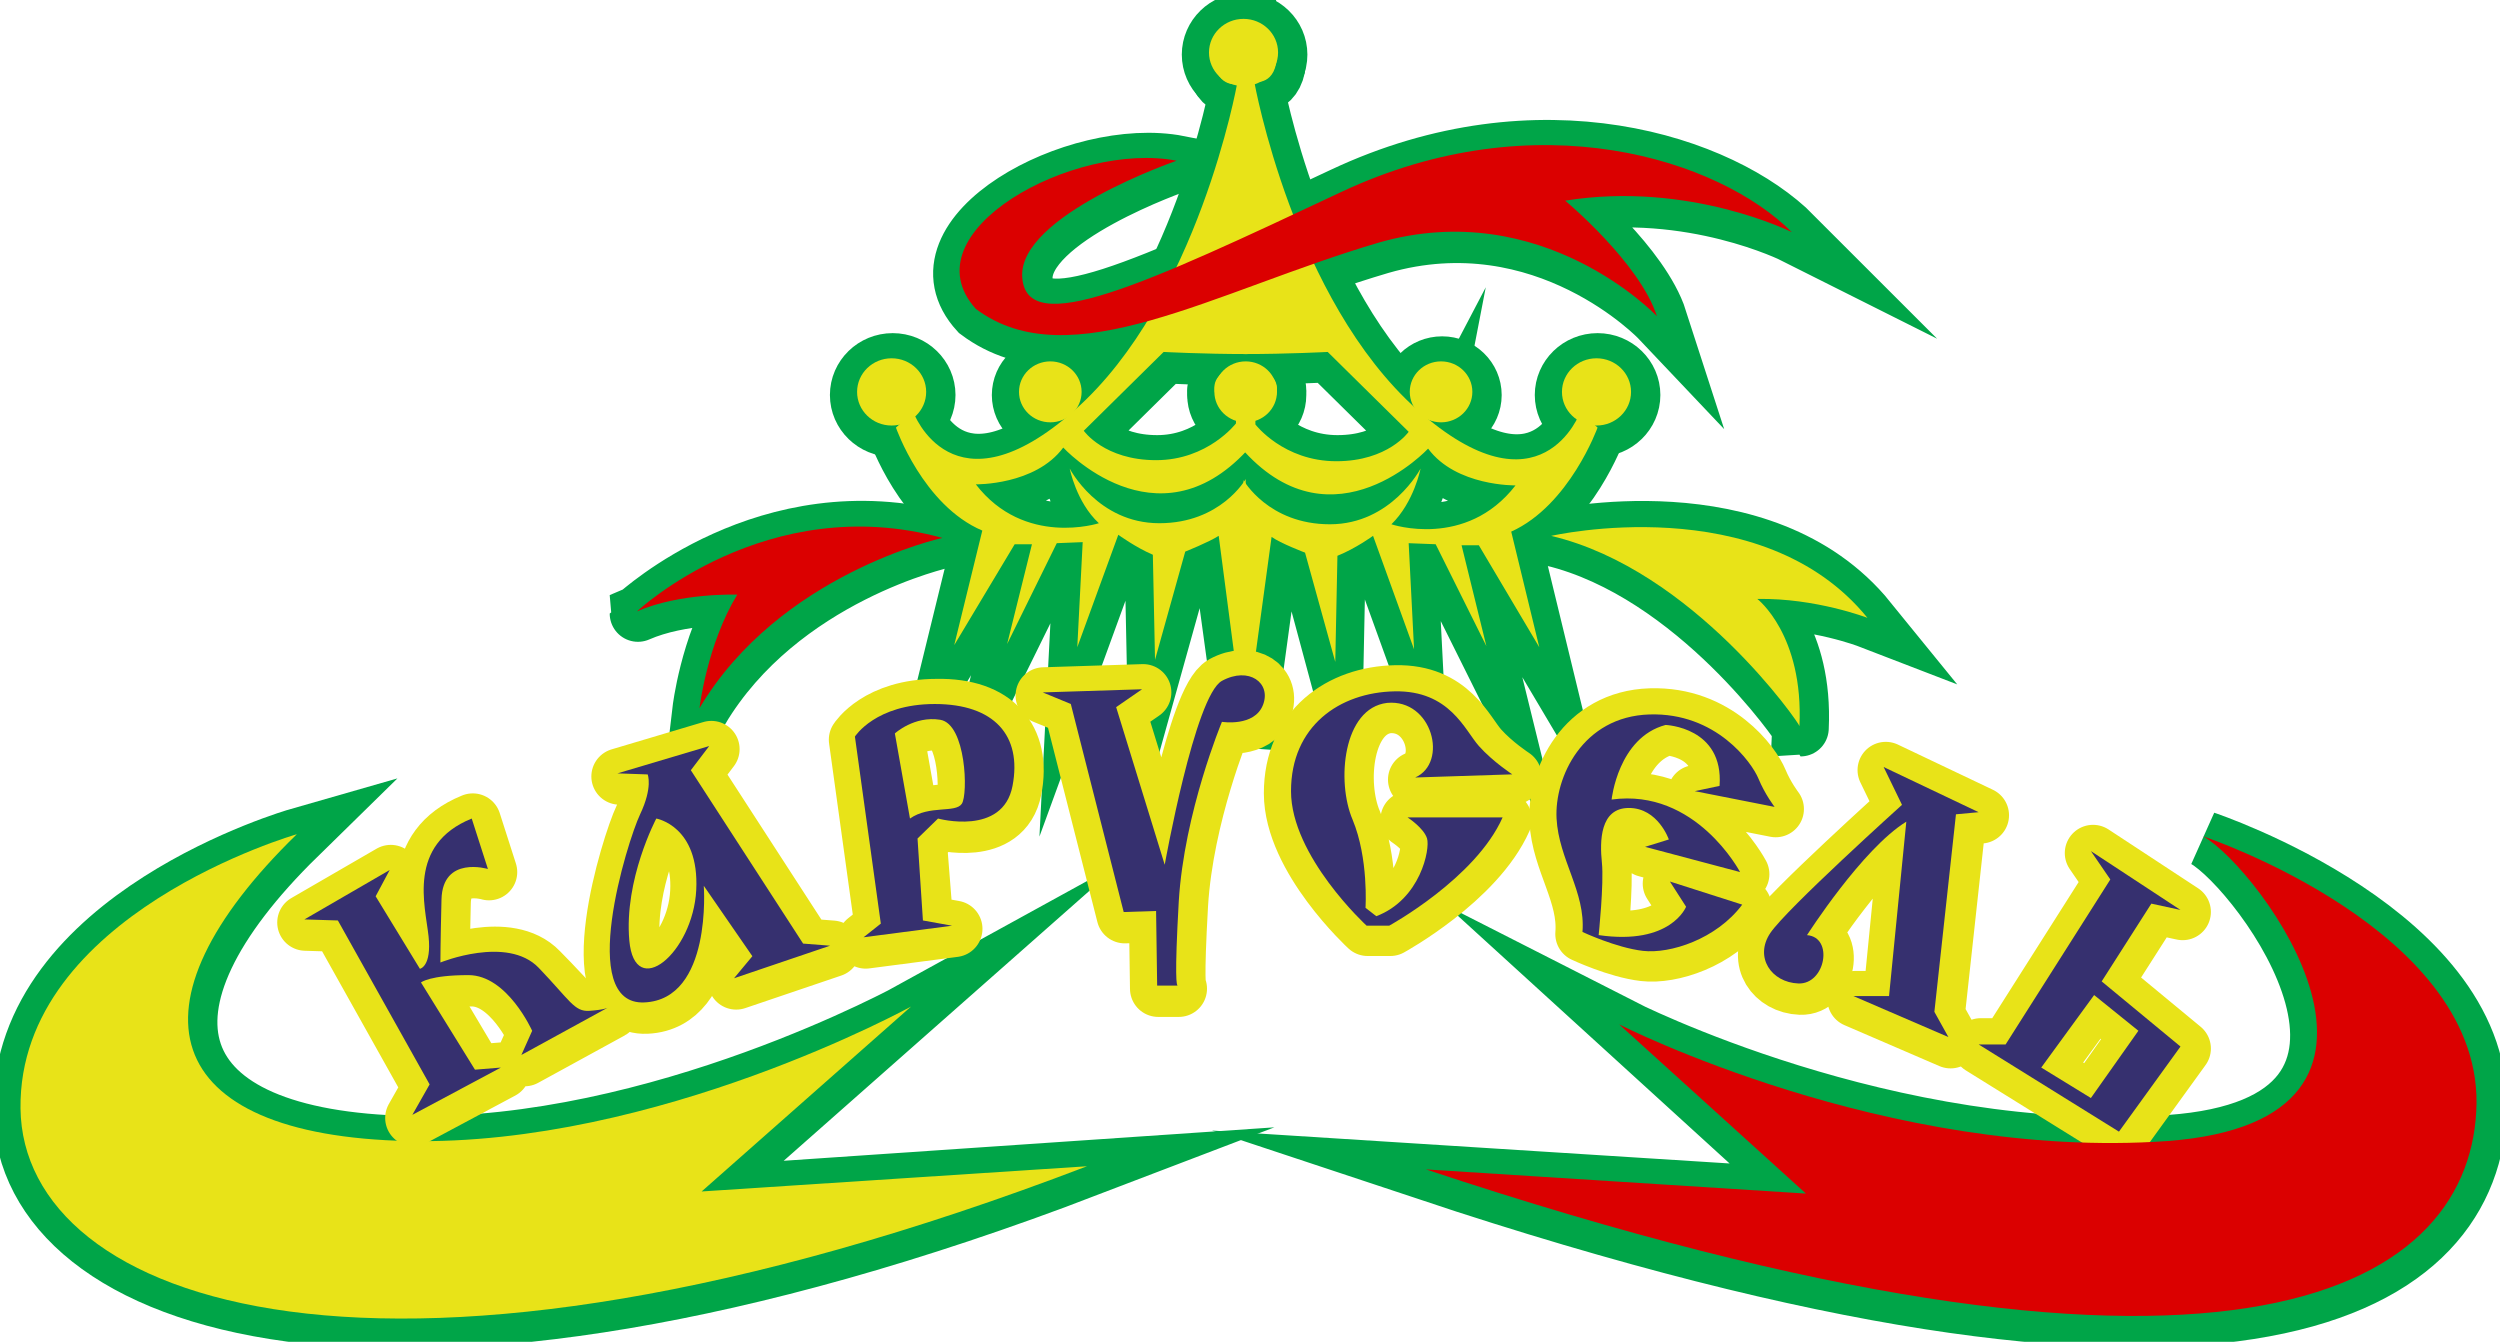 <svg width="177" height="95" viewBox="0 0 177 95" fill="none" xmlns="http://www.w3.org/2000/svg">
    <g clip-path="url(#clip0_367_152)">
        <path d="M88.271 52.67V34.146C88.271 34.146 86.513 37.27 82.157 37.27C77.8 37.27 75.813 33.402 75.813 33.402C75.813 33.402 76.272 35.783 77.877 37.27C77.877 37.27 72.604 38.981 69.165 34.518C69.165 34.518 73.368 34.592 75.355 31.914C75.355 31.914 81.927 39.056 88.347 32.137V25.963C88.347 25.963 86.054 26.26 86.054 27.674C86.054 29.087 87.583 29.31 87.583 29.31V30.203C87.583 30.203 85.596 32.807 81.927 32.807C78.259 32.807 76.807 30.724 76.807 30.724L82.462 25.144C82.462 25.144 85.29 25.293 88.347 25.293V1.859C88.347 1.859 86.054 1.859 86.054 4.166C86.054 6.472 87.659 6.174 87.659 6.174C87.659 6.174 84.908 21.499 76.196 29.236C67.483 36.973 64.732 29.385 64.732 29.385L63.433 30.501C63.433 30.501 65.343 36.006 69.547 37.791L67.56 45.9L71.839 38.758H73.062L71.304 45.826L74.82 38.684L76.654 38.61L76.272 46.049L79.176 38.089C79.176 38.089 80.399 38.981 81.622 39.502L81.775 46.942L83.915 39.279C83.915 39.279 85.596 38.61 86.284 38.163L88.271 52.67Z" stroke="#00A548" stroke-width="4" stroke-miterlimit="10"></path>
        <path d="M63.203 30.347C64.554 30.347 65.649 29.281 65.649 27.966C65.649 26.652 64.554 25.586 63.203 25.586C61.853 25.586 60.758 26.652 60.758 27.966C60.758 29.281 61.853 30.347 63.203 30.347Z" stroke="#00A548" stroke-width="4" stroke-miterlimit="10"></path>
        <path d="M74.438 30.127C75.662 30.127 76.654 29.161 76.654 27.97C76.654 26.778 75.662 25.812 74.438 25.812C73.214 25.812 72.222 26.778 72.222 27.97C72.222 29.161 73.214 30.127 74.438 30.127Z" stroke="#00A548" stroke-width="4" stroke-miterlimit="10"></path>
        <path d="M88.117 52.819V34.146C88.117 34.146 89.875 37.271 94.231 37.271C98.587 37.271 100.651 33.328 100.651 33.328C100.651 33.328 100.192 35.709 98.587 37.271C98.587 37.271 103.861 39.056 107.376 34.518C107.376 34.518 103.173 34.593 101.186 31.915C101.186 31.915 94.537 39.056 88.194 32.138V25.963C88.194 25.963 90.486 26.261 90.486 27.674C90.486 29.088 88.958 29.311 88.958 29.311V30.203C88.958 30.203 90.945 32.807 94.69 32.807C98.434 32.807 99.81 30.724 99.81 30.724L94.078 25.07C94.078 25.07 91.251 25.219 88.194 25.219V1.711C88.194 1.711 90.486 1.711 90.486 4.017C90.486 6.323 88.881 6.026 88.881 6.026C88.881 6.026 91.633 21.425 100.422 29.236C109.21 37.048 111.962 29.385 111.962 29.385L113.108 30.501C113.108 30.501 111.121 36.006 106.994 37.866L108.981 46.049L104.701 38.833H103.479L105.236 45.975L101.644 38.759L99.734 38.684L100.116 46.198L97.212 38.164C97.212 38.164 95.989 39.056 94.69 39.577L94.537 47.091L92.473 39.428C92.473 39.428 90.716 38.759 90.104 38.312L88.117 52.819Z" stroke="#00A548" stroke-width="4" stroke-miterlimit="10"></path>
        <path d="M113.109 30.347C114.459 30.347 115.554 29.281 115.554 27.966C115.554 26.652 114.459 25.586 113.109 25.586C111.758 25.586 110.663 26.652 110.663 27.966C110.663 29.281 111.758 30.347 113.109 30.347Z" stroke="#00A548" stroke-width="4" stroke-miterlimit="10"></path>
        <path d="M102.103 30.127C103.327 30.127 104.319 29.161 104.319 27.97C104.319 26.778 103.327 25.812 102.103 25.812C100.879 25.812 99.887 26.778 99.887 27.97C99.887 29.161 100.879 30.127 102.103 30.127Z" stroke="#00A548" stroke-width="4" stroke-miterlimit="10"></path>
        <path d="M88.27 30.127C89.494 30.127 90.486 29.161 90.486 27.97C90.486 26.778 89.494 25.812 88.27 25.812C87.046 25.812 86.054 26.778 86.054 27.97C86.054 29.161 87.046 30.127 88.27 30.127Z" stroke="#00A548" stroke-width="4" stroke-miterlimit="10"></path>
        <path d="M88.118 6.246C89.468 6.246 90.563 5.18 90.563 3.865C90.563 2.55 89.468 1.484 88.118 1.484C86.767 1.484 85.672 2.55 85.672 3.865C85.672 5.18 86.767 6.246 88.118 6.246Z" stroke="#00A548" stroke-width="4" stroke-miterlimit="10"></path>
        <path d="M83.456 11.599C83.456 11.599 72.221 15.467 72.527 19.856C72.833 24.246 81.163 20.377 95.072 13.831C108.982 7.284 121.898 11.524 127.018 16.657C127.018 16.657 119.758 13.012 110.969 14.426C110.969 14.426 116.242 18.815 117.465 22.609C117.465 22.609 109.364 14.054 97.747 17.401C86.131 20.823 75.89 27.073 69.241 22.088C64.273 16.657 76.195 10.185 83.456 11.599Z" stroke="#00A548" stroke-width="4" stroke-miterlimit="10"></path>
        <path d="M66.795 38.233C66.795 38.233 55.255 40.762 49.6 50.285C49.6 50.285 50.135 45.747 52.275 42.25C52.275 42.25 48.224 42.101 45.167 43.44C45.167 43.515 54.338 34.885 66.795 38.233Z" stroke="#00A548" stroke-width="4" stroke-miterlimit="10"></path>
        <path d="M109.898 38.09C109.898 38.09 124.801 34.667 132.291 43.892C132.291 43.892 128.623 42.479 124.496 42.553C124.496 42.553 127.782 45.083 127.476 51.555C127.553 51.555 120.063 40.544 109.898 38.09Z" stroke="#00A548" stroke-width="4" stroke-miterlimit="10"></path>
        <path d="M156.135 59.438C156.135 59.438 176.235 66.133 175.471 78.928C174.707 91.724 157.74 101.842 101.109 83.02L128.011 84.731L114.789 72.68C114.789 72.68 133.743 82.351 153.613 80.937C173.331 79.524 160.033 61.669 156.135 59.438Z" stroke="#00A548" stroke-width="4" stroke-miterlimit="10"></path>
        <path d="M21.093 59.211C21.093 59.211 1.375 64.865 1.528 78.627C1.681 92.39 27.054 101.838 77.036 82.719L49.752 84.579L64.579 71.486C64.579 71.486 46.619 81.38 28.965 81.008C11.311 80.636 8.636 71.411 21.093 59.211Z" stroke="#00A548" stroke-width="4" stroke-miterlimit="10"></path>
        <path d="M38.212 68.736C35.996 66.43 31.258 68.364 31.258 68.364C31.258 68.364 31.258 67.025 31.334 63.9C31.41 60.776 34.62 61.743 34.62 61.743L33.474 58.172C28.888 60.032 30.188 64.347 30.417 66.504C30.646 68.661 29.805 68.81 29.805 68.81L26.672 63.677L27.666 61.817L21.628 65.314L23.997 65.388L30.493 76.993L29.27 79.151L35.537 75.803L33.703 75.952L30.035 69.777C30.035 69.777 30.646 69.256 33.397 69.256C36.149 69.256 37.906 73.199 37.906 73.199L37.142 74.91L43.256 71.563C43.256 71.563 43.027 71.711 41.957 71.786C40.887 71.86 40.505 71.042 38.212 68.736Z" stroke="#E8E318" stroke-width="4" stroke-miterlimit="10" stroke-linecap="round" stroke-linejoin="round"></path>
        <path d="M49.065 54.75L50.364 53.039L43.868 54.973L46.008 55.048C46.008 55.048 46.39 55.94 45.473 57.875C44.556 59.809 40.964 71.414 45.779 71.191C50.593 70.968 49.982 62.933 49.982 62.933L53.421 67.918L52.122 69.48L58.923 67.174L57.013 67.025L49.065 54.75ZM49.447 63.157C49.218 67.62 45.014 71.042 44.709 66.727C44.403 62.413 46.619 58.098 46.619 58.098C46.619 58.098 49.676 58.693 49.447 63.157Z" stroke="#E8E318" stroke-width="4" stroke-miterlimit="10" stroke-linecap="round" stroke-linejoin="round"></path>
        <path d="M66.336 50.064C62.133 50.064 60.681 52.37 60.681 52.37L62.515 65.612L61.292 66.579L67.559 65.761L65.495 65.389L65.037 59.587L66.489 58.173C66.489 58.173 71.074 59.438 71.762 55.867C72.45 52.296 70.463 49.99 66.336 50.064ZM68.17 57.132C67.712 57.801 65.878 57.206 64.502 58.173L63.432 52.147C63.432 52.147 64.808 50.883 66.642 51.18C68.476 51.478 68.629 56.462 68.17 57.132Z" stroke="#E8E318" stroke-width="4" stroke-miterlimit="10" stroke-linecap="round" stroke-linejoin="round"></path>
        <path d="M86.589 48.424C84.678 49.465 82.538 61.443 82.538 61.443L79.099 50.283L80.933 49.019C80.933 49.019 73.979 49.242 73.902 49.242L75.889 50.06L79.634 64.79L81.927 64.716L82.003 69.998H83.456C83.379 69.998 83.226 69.477 83.532 64.046C83.914 57.723 86.589 51.325 86.589 51.325C86.589 51.325 88.882 51.697 89.493 50.135C90.104 48.572 88.499 47.382 86.589 48.424Z" stroke="#E8E318" stroke-width="4" stroke-miterlimit="10" stroke-linecap="round" stroke-linejoin="round"></path>
        <path d="M100.269 55.195L107.148 54.972C107.148 54.972 105.772 54.08 104.778 52.964C103.785 51.848 102.715 49.021 98.817 49.095C94.92 49.17 91.481 51.55 91.481 56.163C91.481 60.775 96.83 65.685 96.83 65.685H98.435C98.435 65.685 104.549 62.337 106.46 58.022H99.734C99.734 58.022 100.881 58.766 101.11 59.51C101.339 60.254 100.651 63.825 97.518 65.015L96.754 64.42C96.754 64.42 96.983 60.924 95.837 58.171C94.69 55.493 95.149 50.285 98.282 49.913C101.492 49.69 102.638 54.228 100.269 55.195Z" stroke="#E8E318" stroke-width="4" stroke-miterlimit="10" stroke-linecap="round" stroke-linejoin="round"></path>
        <path d="M119.452 64.345C119.452 64.345 118.382 67.098 113.261 66.354C113.261 66.354 113.643 62.708 113.49 61.221C113.338 59.733 113.338 57.352 115.401 57.352C117.465 57.352 118.229 59.584 118.229 59.584L116.547 60.105L123.273 61.89C123.273 61.89 120.139 55.939 114.178 56.757C114.178 56.757 114.637 52.368 118 51.475C118 51.475 122.126 51.624 121.821 55.79L120.063 56.162L125.718 57.278C125.718 57.278 125.031 56.385 124.572 55.269C124.114 54.153 121.591 50.582 116.853 50.731C112.115 50.88 110.128 55.195 110.281 58.096C110.433 60.997 112.344 63.303 112.115 66.13C112.115 66.13 114.484 67.246 116.395 67.469C118.305 67.693 121.591 66.651 123.426 64.196L118.305 62.56L119.452 64.345Z" stroke="#E8E318" stroke-width="4" stroke-miterlimit="10" stroke-linecap="round" stroke-linejoin="round"></path>
        <path d="M140.239 57.722L133.514 54.523L134.813 57.202C134.813 57.202 126.636 64.567 125.489 66.278C124.343 67.989 125.566 69.774 127.477 69.848C129.387 69.923 129.999 66.575 128.088 66.426C128.088 66.426 131.986 60.326 135.119 58.392L133.896 70.741H131.374L138.1 73.642L137.106 71.857L138.635 57.871L140.239 57.722Z" stroke="#E8E318" stroke-width="4" stroke-miterlimit="10" stroke-linecap="round" stroke-linejoin="round"></path>
        <path d="M152.467 64.118L154.531 64.564L148.187 60.398L149.563 62.407L142.15 74.087H140.239L150.174 80.261L154.531 74.236L148.952 69.623L152.467 64.118ZM151.474 73.194L148.111 77.955L144.595 75.798L148.34 70.665L151.474 73.194Z" stroke="#E8E318" stroke-width="4" stroke-miterlimit="10" stroke-linecap="round" stroke-linejoin="round"></path>
        <path d="M88.194 52.518V33.919C88.194 33.919 86.436 37.044 82.08 37.044C77.724 37.044 75.737 33.175 75.737 33.175C75.737 33.175 76.196 35.556 77.8 37.044C77.8 37.044 72.527 38.755 69.088 34.291C69.088 34.291 73.291 34.366 75.278 31.688C75.278 31.688 81.851 38.829 88.271 31.911V25.736C88.271 25.736 85.978 26.034 85.978 27.447C85.978 28.861 87.507 29.084 87.507 29.084V29.977C87.507 29.977 85.519 32.58 81.851 32.58C78.183 32.58 76.731 30.497 76.731 30.497L82.386 24.918C82.386 24.918 85.214 25.067 88.271 25.067V1.633C88.271 1.633 85.978 1.633 85.978 3.939C85.978 6.245 87.583 5.948 87.583 5.948C87.583 5.948 84.832 21.273 76.119 29.009C67.407 36.746 64.655 29.158 64.655 29.158L63.433 30.274C63.433 30.274 65.343 35.779 69.547 37.565L67.56 45.673L71.839 38.532H73.062L71.304 45.599L74.82 38.457L76.654 38.383L76.272 45.822L79.176 37.862C79.176 37.862 80.399 38.755 81.622 39.276L81.775 46.715L83.915 39.053C83.915 39.053 85.596 38.383 86.284 37.937L88.194 52.518Z" fill="#E8E318"></path>
        <path d="M63.127 30.128C64.478 30.128 65.573 29.062 65.573 27.748C65.573 26.433 64.478 25.367 63.127 25.367C61.777 25.367 60.682 26.433 60.682 27.748C60.682 29.062 61.777 30.128 63.127 30.128Z" fill="#E8E318"></path>
        <path d="M74.362 29.901C75.586 29.901 76.578 28.935 76.578 27.743C76.578 26.552 75.586 25.586 74.362 25.586C73.138 25.586 72.145 26.552 72.145 27.743C72.145 28.935 73.138 29.901 74.362 29.901Z" fill="#E8E318"></path>
        <path d="M88.041 52.592V33.994C88.041 33.994 89.799 37.119 94.155 37.119C98.511 37.119 100.575 33.176 100.575 33.176C100.575 33.176 100.116 35.556 98.511 37.119C98.511 37.119 103.785 38.904 107.3 34.366C107.3 34.366 103.097 34.441 101.11 31.762C101.11 31.762 94.461 38.904 88.117 31.985V25.811C88.117 25.811 90.41 26.108 90.41 27.522C90.41 28.935 88.882 29.159 88.882 29.159V30.051C88.882 30.051 90.869 32.655 94.614 32.655C98.282 32.655 99.734 30.572 99.734 30.572L94.002 24.918C94.002 24.918 91.174 25.067 88.117 25.067V1.484C88.117 1.484 90.41 1.484 90.41 3.791C90.41 6.097 88.805 5.799 88.805 5.799C88.805 5.799 91.557 21.198 100.345 29.01C109.134 36.821 111.886 29.159 111.886 29.159L113.108 30.274C113.108 30.274 111.121 35.78 106.994 37.639L108.981 45.823L104.702 38.606H103.479L105.237 45.748L101.645 38.532L99.734 38.458L100.116 45.971L97.212 37.937C97.212 37.937 95.989 38.83 94.69 39.35L94.537 46.864L92.397 39.127C92.397 39.127 90.639 38.458 90.028 38.011L88.041 52.592Z" fill="#E8E318"></path>
        <path d="M113.033 30.128C114.383 30.128 115.478 29.062 115.478 27.748C115.478 26.433 114.383 25.367 113.033 25.367C111.682 25.367 110.587 26.433 110.587 27.748C110.587 29.062 111.682 30.128 113.033 30.128Z" fill="#E8E318"></path>
        <path d="M102.027 29.901C103.251 29.901 104.243 28.935 104.243 27.743C104.243 26.552 103.251 25.586 102.027 25.586C100.803 25.586 99.811 26.552 99.811 27.743C99.811 28.935 100.803 29.901 102.027 29.901Z" fill="#E8E318"></path>
        <path d="M88.194 29.901C89.418 29.901 90.41 28.935 90.41 27.743C90.41 26.552 89.418 25.586 88.194 25.586C86.97 25.586 85.978 26.552 85.978 27.743C85.978 28.935 86.97 29.901 88.194 29.901Z" fill="#E8E318"></path>
        <path d="M88.041 6.097C89.392 6.097 90.487 5.031 90.487 3.717C90.487 2.402 89.392 1.336 88.041 1.336C86.691 1.336 85.596 2.402 85.596 3.717C85.596 5.031 86.691 6.097 88.041 6.097Z" fill="#E8E318"></path>
        <path d="M83.303 11.38C83.303 11.38 72.068 15.248 72.374 19.638C72.68 24.027 81.01 20.158 94.919 13.612C108.829 7.065 121.744 11.306 126.865 16.439C126.865 16.439 119.604 12.793 110.816 14.207C110.816 14.207 116.089 18.596 117.312 22.39C117.312 22.39 109.211 13.835 97.594 17.183C85.978 20.605 75.737 26.854 69.088 21.869C64.196 16.439 76.042 9.967 83.303 11.38Z" fill="#DB0000"></path>
        <path d="M66.719 38.084C66.719 38.084 55.179 40.613 49.523 50.136C49.523 50.136 50.058 45.597 52.198 42.101C52.198 42.101 48.148 41.952 45.091 43.291C45.091 43.291 54.262 34.662 66.719 38.084Z" fill="#DB0000"></path>
        <path d="M109.822 37.941C109.822 37.941 124.725 34.519 132.215 43.744C132.215 43.744 128.546 42.33 124.419 42.405C124.419 42.405 127.706 44.934 127.4 51.406C127.476 51.332 119.91 40.322 109.822 37.941Z" fill="#E8E318"></path>
        <path d="M155.983 59.211C155.983 59.211 176.083 65.906 175.318 78.702C174.631 91.498 157.588 101.615 100.957 82.794L127.859 84.505L114.637 72.527C114.637 72.527 133.59 82.198 153.461 80.785C173.255 79.297 159.957 61.443 155.983 59.211Z" fill="#DB0000"></path>
        <path d="M21.017 59.062C21.017 59.062 1.299 64.716 1.452 78.479C1.605 92.242 26.978 101.69 76.96 82.571L49.676 84.356L64.503 71.263C64.503 71.263 46.543 81.157 28.889 80.785C11.234 80.413 8.56 71.189 21.017 59.062Z" fill="#E8E318"></path>
        <path d="M38.136 68.517C35.92 66.211 31.181 68.145 31.181 68.145C31.181 68.145 31.181 66.806 31.258 63.681C31.334 60.557 34.544 61.524 34.544 61.524L33.398 57.953C28.812 59.813 30.111 64.128 30.341 66.285C30.57 68.443 29.729 68.591 29.729 68.591L26.596 63.458L27.589 61.598L21.552 65.095L23.921 65.169L30.417 76.775L29.194 78.932L35.461 75.584L33.627 75.733L29.806 69.558C29.806 69.558 30.417 69.038 33.168 69.038C35.92 69.038 37.677 72.981 37.677 72.981L36.913 74.692L43.027 71.344C43.027 71.344 42.798 71.493 41.728 71.567C40.658 71.641 40.352 70.823 38.136 68.517Z" fill="#36306F"></path>
        <path d="M48.911 54.531L50.211 52.82L43.715 54.755L45.854 54.829C45.854 54.829 46.236 55.722 45.319 57.656C44.402 59.59 40.81 71.195 45.625 70.972C50.44 70.749 49.828 62.715 49.828 62.715L53.268 67.699L51.968 69.261L58.77 66.955L56.86 66.806L48.911 54.531ZM49.294 63.012C49.064 67.476 44.937 70.898 44.555 66.583C44.173 62.268 46.466 57.953 46.466 57.953C46.466 57.953 49.523 58.474 49.294 63.012Z" fill="#36306F"></path>
        <path d="M66.184 49.844C61.98 49.844 60.528 52.15 60.528 52.15L62.362 65.392L61.14 66.359L67.407 65.541L65.343 65.169L64.961 59.366L66.413 57.953C66.413 57.953 70.999 59.217 71.686 55.646C72.374 52.075 70.387 49.844 66.184 49.844ZM68.094 56.911C67.636 57.581 65.802 56.986 64.426 57.953L63.356 51.927C63.356 51.927 64.732 50.662 66.566 50.96C68.4 51.257 68.553 56.242 68.094 56.911Z" fill="#36306F"></path>
        <path d="M86.513 48.205C84.602 49.246 82.462 61.224 82.462 61.224L79.023 50.065L80.857 48.8C80.857 48.8 73.903 49.023 73.826 49.023L75.813 49.842L79.558 64.572L81.851 64.497L81.927 69.779H83.379C83.303 69.779 83.15 69.258 83.456 63.828C83.838 57.504 86.513 51.106 86.513 51.106C86.513 51.106 88.805 51.478 89.417 49.916C90.028 48.354 88.423 47.163 86.513 48.205Z" fill="#36306F"></path>
        <path d="M100.193 55.047L107.071 54.824C107.071 54.824 105.696 53.931 104.702 52.815C103.709 51.699 102.639 48.872 98.741 48.947C94.843 49.021 91.404 51.402 91.404 56.014C91.404 60.627 96.754 65.536 96.754 65.536H98.359C98.359 65.536 104.473 62.189 106.384 57.874H99.658C99.658 57.874 100.805 58.618 101.034 59.362C101.263 60.106 100.575 63.677 97.442 64.867L96.678 64.272C96.678 64.272 96.907 60.775 95.76 58.023C94.614 55.345 95.073 50.137 98.206 49.765C101.416 49.468 102.562 54.005 100.193 55.047Z" fill="#36306F"></path>
        <path d="M119.375 64.197C119.375 64.197 118.305 66.949 113.185 66.205C113.185 66.205 113.567 62.56 113.414 61.072C113.261 59.584 113.261 57.204 115.325 57.204C117.388 57.204 118.153 59.435 118.153 59.435L116.471 59.956L123.197 61.742C123.197 61.742 120.063 55.79 114.102 56.608C114.102 56.608 114.561 52.219 117.923 51.327C117.923 51.327 122.05 51.475 121.745 55.641L119.987 56.013L125.642 57.129C125.642 57.129 124.954 56.236 124.496 55.121C124.037 54.005 121.515 50.434 116.777 50.583C112.039 50.731 110.052 55.046 110.204 57.948C110.357 60.849 112.268 63.155 112.039 65.982C112.039 65.982 114.408 67.098 116.318 67.321C118.229 67.544 121.515 66.503 123.35 64.048L118.229 62.411L119.375 64.197Z" fill="#36306F"></path>
        <path d="M140.087 57.504L133.362 54.305L134.661 56.983C134.661 56.983 126.483 64.348 125.337 66.059C124.191 67.77 125.414 69.555 127.324 69.63C129.235 69.704 129.846 66.356 127.936 66.208C127.936 66.208 131.833 60.107 134.967 58.173L133.744 70.522H131.222L137.947 73.424L136.954 71.638L138.482 57.652L140.087 57.504Z" fill="#36306F"></path>
        <path d="M152.315 63.977L154.378 64.424L148.035 60.258L149.411 62.266L141.998 73.946H140.087L150.022 80.121L154.378 74.095L148.799 69.483L152.315 63.977ZM151.398 72.979L148.035 77.74L144.52 75.583L148.264 70.45L151.398 72.979Z" fill="#36306F"></path>
    </g>
    <defs>
        <clipPath id="clip0_367_152">
            <rect width="177" height="95" fill="white"></rect>
        </clipPath>
    </defs>
</svg>